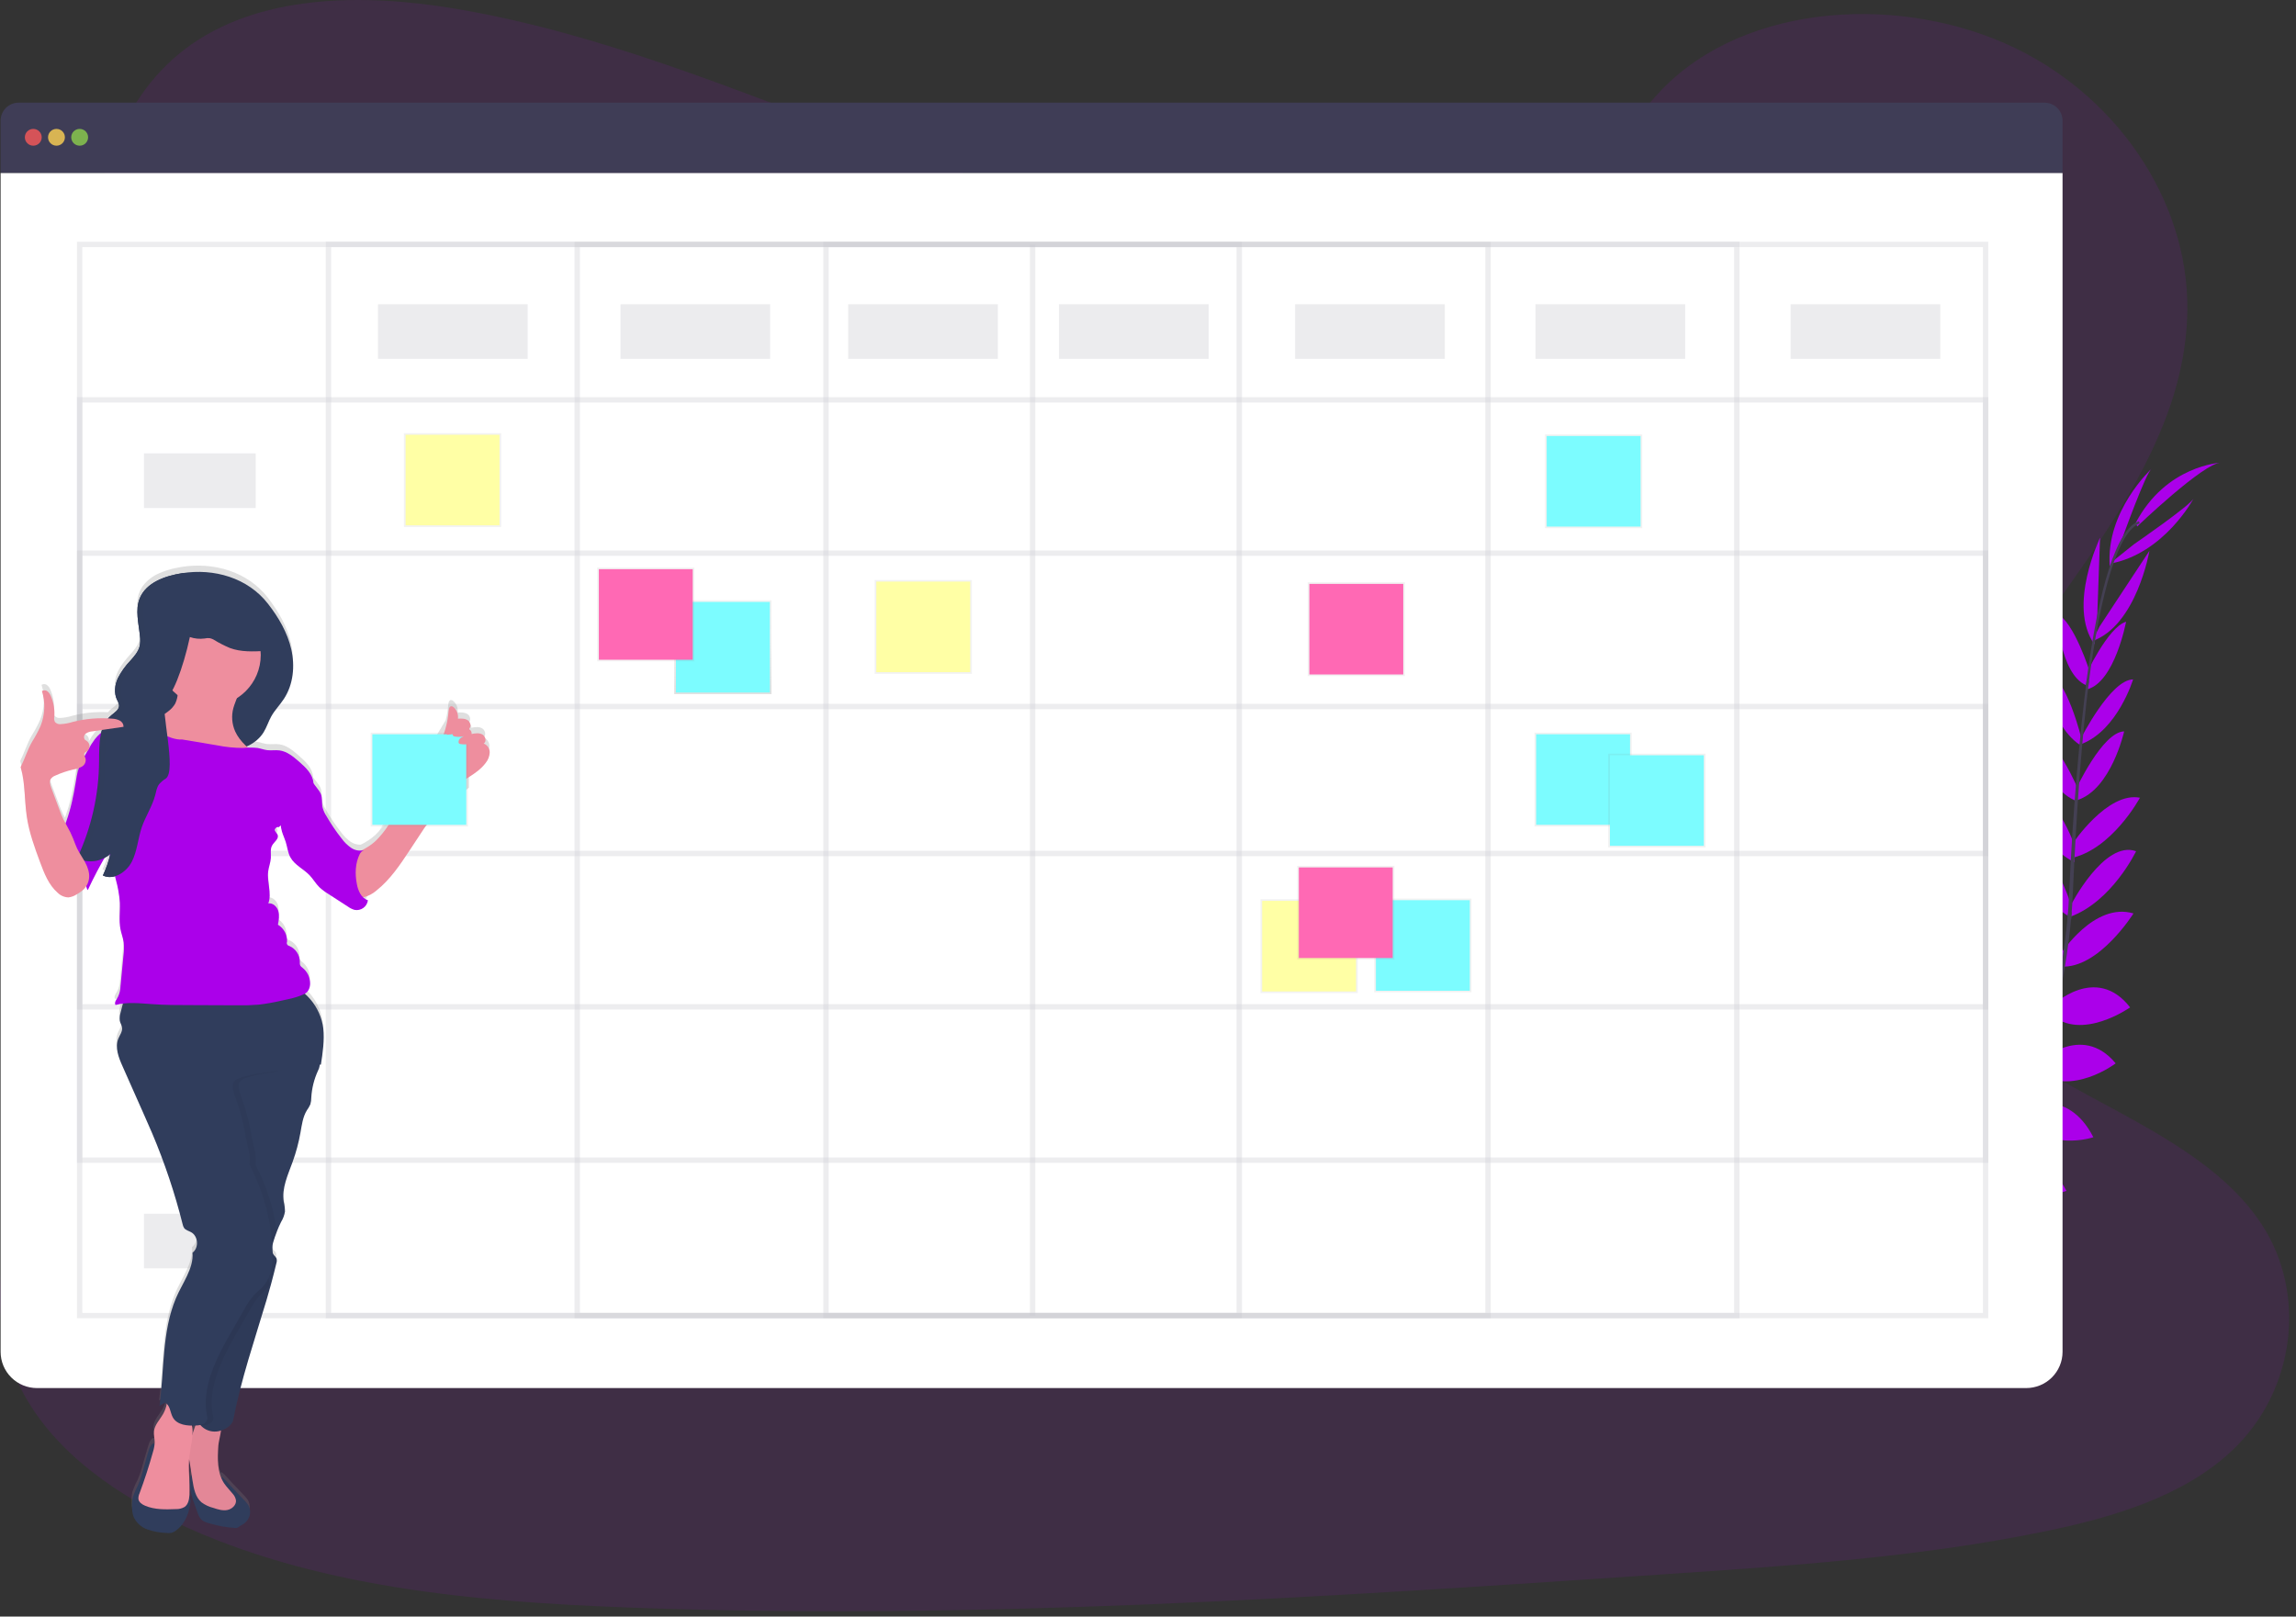 <svg width="426" height="300" viewBox="0 0 426 300" fill="none" xmlns="http://www.w3.org/2000/svg">
<rect x="0" y="0" width="426" height="300" fill="#333333" stroke="none"/>
<path opacity="0.1" d="M239.669 43.772C212.447 43.729 186.218 35.302 161.124 25.924C136.03 16.546 111.135 6.089 84.406 1.603C67.194 -1.282 47.674 -1.087 34.268 9.156C21.371 19.014 17.678 35.372 15.91 50.503C14.584 61.877 13.989 73.823 19.106 84.245C22.662 91.483 28.725 97.455 33.016 104.357C47.948 128.367 39.087 158.925 24.708 183.41C17.96 194.873 10.054 205.877 4.965 218.022C-0.124 230.167 -2.186 243.949 3.072 255.966C8.29 267.881 20.025 276.569 32.578 282.497C58.118 294.58 87.797 297.238 116.682 298.318C180.632 300.711 244.68 296.447 308.559 292.16C332.198 290.577 355.943 288.979 379.085 284.251C391.935 281.628 405.161 277.719 414.252 269.081C425.792 258.121 428.108 240.172 419.654 227.244C405.47 205.538 368.246 201.344 358.036 177.887C352.414 164.974 357.187 150.214 364.24 137.796C379.375 111.178 405.486 87.371 405.842 57.546C406.084 37.06 392.413 17.038 372.056 8.073C350.713 -1.336 321.672 0.979 306.795 18.316C291.477 36.167 263.707 43.811 239.669 43.772Z" fill="#AB00EA"/>
<path d="M344.182 243.995C344.182 243.995 339.374 240.834 334.609 243.083C334.609 243.083 336.076 245.901 342.108 245.632L344.182 243.995Z" fill="#AB00EA"/>
<path d="M344.772 244.167C344.772 244.167 346.235 249.717 342.57 253.494C342.57 253.494 340.364 251.202 342.57 245.597L344.772 244.167Z" fill="#AB00EA"/>
<path d="M350.769 238.839C350.769 238.839 350.413 234.115 339.718 235.682C339.718 235.682 339.667 238.73 343.423 240.172C347.178 241.614 348.895 240.398 350.769 238.839Z" fill="#AB00EA"/>
<path d="M351.426 238.803C351.426 238.803 355.952 240.253 351.919 250.251C351.919 250.251 348.934 249.584 348.398 245.609C347.863 241.633 349.466 240.253 351.426 238.803Z" fill="#AB00EA"/>
<path d="M357.486 232.107C357.486 232.107 358.096 224.339 347.162 225.138C347.162 225.138 346.38 232.154 355.553 233.974L357.486 232.107Z" fill="#AB00EA"/>
<path d="M364.711 223.337C364.711 223.337 363.209 214.536 352.283 217.16C352.283 217.16 352.24 224.772 362.923 225.438L364.711 223.337Z" fill="#AB00EA"/>
<path d="M369.988 214.272C369.988 214.272 367.48 205.697 356.652 208.265C356.652 208.265 359.226 215.975 369.268 215.858L369.988 214.272Z" fill="#AB00EA"/>
<path d="M375.003 205.42C375.003 205.42 372.55 196.521 362.094 199.184C362.094 199.184 365.583 207.638 374.314 206.928L375.003 205.42Z" fill="#AB00EA"/>
<path d="M378.238 197.009C378.238 197.009 376.352 186.142 366.616 188.535C366.616 188.535 369.448 198.435 377.53 198.591L378.238 197.009Z" fill="#AB00EA"/>
<path d="M381.265 186.847C381.265 186.847 379.004 175.875 369.139 179.052C369.139 179.052 373.008 189.416 380.569 188.344L381.265 186.847Z" fill="#AB00EA"/>
<path d="M383.143 177.388C383.143 177.388 379.548 166.42 371.924 166.716C371.924 166.716 375.601 178.304 382.486 179.578L383.143 177.388Z" fill="#AB00EA"/>
<path d="M384.336 168.162C384.336 168.162 380.424 154.957 374.22 155.974C374.22 155.974 376.927 166.069 384.117 170.216L384.336 168.162Z" fill="#AB00EA"/>
<path d="M385.001 157.139C385.001 157.139 381.336 146.132 375.222 145.696C375.222 145.696 377.717 156.523 384.876 159.996L385.001 157.139Z" fill="#AB00EA"/>
<path d="M385.756 146.877C385.756 146.877 381.183 135.858 377.15 135.612C377.15 135.612 379.133 146.456 385.365 148.685L385.756 146.877Z" fill="#AB00EA"/>
<path d="M386.261 137.319C386.261 137.319 383.437 125.338 379.407 124.364C379.407 124.364 379.963 134.147 385.858 138.212L386.261 137.319Z" fill="#AB00EA"/>
<path d="M387.783 124.812C387.783 124.812 384.825 115.278 381.551 113.824C381.551 113.824 382.2 125.065 387.028 127.147L387.783 124.812Z" fill="#AB00EA"/>
<path d="M389.046 116.599L389.644 99.785C389.644 99.785 383.534 112.472 388.596 119.565L389.046 116.599Z" fill="#AB00EA"/>
<path d="M393.775 99.89C393.775 99.89 398.18 87.608 399.252 86.926C399.252 86.926 390.607 94.889 391.452 105.14L393.775 99.89Z" fill="#AB00EA"/>
<path d="M357.783 232.053C357.783 232.053 365.536 231.039 365.302 241.961C365.302 241.961 358.295 243.095 356.011 234.068L357.783 232.053Z" fill="#AB00EA"/>
<path d="M365.075 223.045C365.075 223.045 374.037 223.014 373.289 234.193C373.289 234.193 365.771 235.529 363.287 225.154L365.075 223.045Z" fill="#AB00EA"/>
<path d="M370.074 214.985C370.074 214.985 378.206 211.185 383.413 220.991C383.413 220.991 375.899 224.16 369.358 216.567L370.074 214.985Z" fill="#AB00EA"/>
<path d="M375.187 205.502C375.187 205.502 383.511 201.456 388.401 211.04C388.401 211.04 379.728 214.018 374.498 207.018L375.187 205.502Z" fill="#AB00EA"/>
<path d="M378.132 197.243C378.132 197.243 386.147 189.615 392.543 197.332C392.543 197.332 384.356 203.608 377.76 198.942L378.132 197.243Z" fill="#AB00EA"/>
<path d="M380.812 186.586C380.812 186.586 388.878 178.791 395.223 186.945C395.223 186.945 386.171 193.349 380.526 188.223L380.812 186.586Z" fill="#AB00EA"/>
<path d="M382.322 177.076C382.322 177.076 388.534 167.332 395.845 169.51C395.845 169.51 389.402 179.828 382.392 179.368L382.322 177.076Z" fill="#AB00EA"/>
<path d="M384.152 168.099C384.152 168.099 390.411 155.825 396.33 157.965C396.33 157.965 391.82 167.398 383.992 170.169L384.152 168.099Z" fill="#AB00EA"/>
<path d="M384.583 156.52C384.583 156.52 391.018 146.861 397.046 148.038C397.046 148.038 391.788 157.833 383.961 159.314L384.583 156.52Z" fill="#AB00EA"/>
<path d="M385.076 146.658C385.076 146.658 390.059 135.823 394.116 135.725C394.116 135.725 391.722 146.491 385.408 148.482L385.076 146.658Z" fill="#AB00EA"/>
<path d="M386.061 137.082C386.061 137.082 391.604 126.106 395.77 126.086C395.77 126.086 392.934 135.468 386.249 138.048L386.061 137.082Z" fill="#AB00EA"/>
<path d="M386.898 125.486C386.898 125.486 391.045 116.404 394.475 115.375C394.475 115.375 392.402 126.445 387.352 127.895L386.898 125.486Z" fill="#AB00EA"/>
<path d="M389.543 116.28L398.806 102.217C398.806 102.217 396.436 116.089 388.189 118.977L389.543 116.28Z" fill="#AB00EA"/>
<path d="M395.903 101.02C395.903 101.02 406.672 93.615 407.06 92.414C407.06 92.414 401.583 102.79 391.413 104.622L395.903 101.02Z" fill="#AB00EA"/>
<path d="M396.545 97.688C396.545 97.688 408.91 85.843 412.067 85.858C412.067 85.858 401.869 86.322 396.248 97.056L396.545 97.688Z" fill="#AB00EA"/>
<path d="M387.016 127.244L387.466 127.302C389.789 109.178 393.177 98.46 397.007 97.142L396.858 96.717C392.801 98.121 389.398 108.675 387.016 127.244Z" fill="#444053"/>
<path d="M383.601 170.574L384.281 170.633C384.422 168.941 384.532 167.207 384.606 165.484C385.256 150.482 386.265 136.711 387.587 126.386L387.196 125.899C385.87 136.244 384.579 150.435 383.929 165.453C383.851 167.168 383.742 168.891 383.601 170.574Z" fill="#444053"/>
<path d="M331.484 252.625C331.605 252.57 343.587 247.242 356.023 234.524C363.307 227.076 369.361 218.525 373.958 209.189C379.705 197.523 383.21 183.187 384.387 169.261L383.679 169.592C381.039 200.848 366.757 222.211 355.397 233.842C343.082 246.447 331.237 251.724 331.12 251.771L331.484 252.625Z" fill="#444053"/>
<path d="M379.337 19.052H3.46C2.572 19.052 1.721 19.404 1.093 20.029C0.465 20.655 0.112 21.504 0.112 22.388V32.109H382.686V22.388C382.686 21.504 382.333 20.655 381.705 20.029C381.077 19.404 380.225 19.052 379.337 19.052V19.052Z" fill="#3F3D56"/>
<path d="M0.112 32.109V250.863C0.112 252.647 0.823 254.358 2.089 255.62C3.356 256.882 5.073 257.59 6.864 257.59H375.934C377.724 257.59 379.442 256.882 380.708 255.62C381.974 254.358 382.686 252.647 382.686 250.863V32.109H0.112Z" fill="white"/>
<path opacity="0.8" d="M6.175 27.038C7.039 27.038 7.74 26.34 7.74 25.479C7.74 24.618 7.039 23.92 6.175 23.92C5.311 23.92 4.61 24.618 4.61 25.479C4.61 26.34 5.311 27.038 6.175 27.038Z" fill="#FA5959"/>
<path opacity="0.8" d="M10.478 27.038C11.342 27.038 12.043 26.34 12.043 25.479C12.043 24.618 11.342 23.92 10.478 23.92C9.614 23.92 8.913 24.618 8.913 25.479C8.913 26.34 9.614 27.038 10.478 27.038Z" fill="#FED253"/>
<path opacity="0.8" d="M14.781 27.038C15.645 27.038 16.346 26.34 16.346 25.479C16.346 24.618 15.645 23.92 14.781 23.92C13.917 23.92 13.216 24.618 13.216 25.479C13.216 26.34 13.917 27.038 14.781 27.038Z" fill="#8CCF4D"/>
<g opacity="0.3">
<path opacity="0.3" d="M368.407 45.357H14.781V244.139H368.407V45.357Z" stroke="#3F3D56" stroke-miterlimit="10"/>
<path opacity="0.3" d="M322.248 45.357H60.94V244.139H322.248V45.357Z" stroke="#3F3D56" stroke-miterlimit="10"/>
<path opacity="0.3" d="M276.089 45.357H107.099V244.139H276.089V45.357Z" stroke="#3F3D56" stroke-miterlimit="10"/>
<path opacity="0.3" d="M229.93 45.357H153.259V244.139H229.93V45.357Z" stroke="#3F3D56" stroke-miterlimit="10"/>
<path opacity="0.3" d="M191.594 45.357V244.139" stroke="#3F3D56" stroke-miterlimit="10"/>
<path opacity="0.3" d="M368.407 74.2H14.781V215.296H368.407V74.2Z" stroke="#3F3D56" stroke-miterlimit="10"/>
<path opacity="0.3" d="M368.407 102.653H14.781V186.843H368.407V102.653Z" stroke="#3F3D56" stroke-miterlimit="10"/>
<path opacity="0.3" d="M368.407 131.106H14.781V158.39H368.407V131.106Z" stroke="#3F3D56" stroke-miterlimit="10"/>
</g>
<path opacity="0.1" d="M97.907 56.466H70.133V66.6H97.907V56.466Z" fill="#3F3D56"/>
<path opacity="0.1" d="M47.444 84.139H26.712V94.273H47.444V84.139Z" fill="#3F3D56"/>
<path opacity="0.1" d="M142.892 56.466H115.119V66.6H142.892V56.466Z" fill="#3F3D56"/>
<path opacity="0.1" d="M185.14 56.466H157.366V66.6H185.14V56.466Z" fill="#3F3D56"/>
<path opacity="0.1" d="M224.258 56.466H196.484V66.6H224.258V56.466Z" fill="#3F3D56"/>
<path opacity="0.1" d="M268.07 56.466H240.296V66.6H268.07V56.466Z" fill="#3F3D56"/>
<path opacity="0.1" d="M312.664 56.466H284.891V66.6H312.664V56.466Z" fill="#3F3D56"/>
<path opacity="0.1" d="M359.997 56.466H332.223V66.6H359.997V56.466Z" fill="#3F3D56"/>
<path d="M143.147 111.404H125.101V128.811H143.147V111.404Z" fill="url(#paint0_linear)"/>
<path d="M142.838 111.704H125.414V128.511H142.838V111.704Z" fill="#7CFCFF"/>
<path d="M180.324 107.631H162.279V125.038H180.324V107.631Z" fill="url(#paint1_linear)"/>
<path d="M180.015 107.931H162.592V124.738H180.015V107.931Z" fill="#FFFFA5"/>
<path d="M251.91 166.875H233.865V184.283H251.91V166.875Z" fill="url(#paint2_linear)"/>
<path d="M251.601 167.176H234.178V183.983H251.601V167.176Z" fill="#FFFFA5"/>
<path d="M92.99 80.382H74.945V97.789H92.99V80.382Z" fill="url(#paint3_linear)"/>
<path d="M92.677 80.682H75.254V97.489H92.677V80.682Z" fill="#FFFFA5"/>
<path d="M128.845 105.327H110.8V122.734H128.845V105.327Z" fill="url(#paint4_linear)"/>
<path d="M128.532 105.627H111.109V122.434H128.532V105.627Z" fill="#FF69B4"/>
<path d="M273.018 166.751H254.973V184.158H273.018V166.751Z" fill="url(#paint5_linear)"/>
<path d="M272.709 167.051H255.286V183.858H272.709V167.051Z" fill="#7CFCFF"/>
<path d="M304.704 80.612H286.659V98.019H304.704V80.612Z" fill="url(#paint6_linear)"/>
<path d="M304.395 80.912H286.972V97.719H304.395V80.912Z" fill="#7CFCFF"/>
<path d="M302.748 135.959H284.703V153.366H302.748V135.959Z" fill="url(#paint7_linear)"/>
<path d="M302.439 136.259H285.016V153.066H302.439V136.259Z" fill="#7CFCFF"/>
<path d="M316.439 139.857H298.394V157.264H316.439V139.857Z" fill="url(#paint8_linear)"/>
<path d="M316.13 140.157H298.707V156.964H316.13V140.157Z" fill="#7CFCFF"/>
<path d="M258.717 160.674H240.672V178.081H258.717V160.674Z" fill="url(#paint9_linear)"/>
<path d="M258.404 160.974H240.981V177.781H258.404V160.974Z" fill="#FF69B4"/>
<path d="M260.673 108.056H242.628V125.463H260.673V108.056Z" fill="url(#paint10_linear)"/>
<path d="M260.36 108.356H242.937V125.163H260.36V108.356Z" fill="#FF69B4"/>
<path opacity="0.1" d="M47.444 111.423H26.712V121.557H47.444V111.423Z" fill="#3F3D56"/>
<path opacity="0.1" d="M47.444 139.876H26.712V150.01H47.444V139.876Z" fill="#3F3D56"/>
<path opacity="0.1" d="M47.444 168.329H26.712V178.463H47.444V168.329Z" fill="#3F3D56"/>
<path opacity="0.1" d="M47.444 196.782H26.712V206.916H47.444V196.782Z" fill="#3F3D56"/>
<path opacity="0.1" d="M47.444 225.236H26.712V235.37H47.444V225.236Z" fill="#3F3D56"/>
<path d="M89.692 136.84C90.271 136.474 90.04 135.491 89.445 135.152C88.851 134.813 88.112 134.926 87.443 135.059C87.471 134.889 87.445 134.714 87.368 134.56C87.29 134.406 87.166 134.28 87.012 134.201V134.053C87.403 133.663 87.255 132.884 86.778 132.541C86.3 132.198 85.557 132.182 84.916 132.213C84.961 131.826 84.914 131.433 84.778 131.067C84.642 130.702 84.421 130.373 84.133 130.109C84.021 129.988 83.867 129.914 83.703 129.902C83.312 129.902 83.202 130.401 83.175 130.771C83.1 131.744 82.939 132.708 82.694 133.652L70.536 153.92C69.182 155.868 73.388 150.022 72.034 151.99C71.349 153.062 70.546 154.054 69.64 154.949C68.827 155.672 67.917 156.279 66.937 156.753C66.282 156.772 65.638 156.59 65.091 156.231C64.404 155.752 63.803 155.16 63.315 154.481C62.255 153.139 61.297 151.72 60.447 150.236C60.153 149.767 59.931 149.256 59.79 148.72C59.61 147.878 59.79 146.966 59.458 146.175C59.316 145.88 59.14 145.603 58.934 145.349L58.092 144.238V144.187C57.999 142.542 56.657 141.272 55.405 140.188C54.341 139.26 53.187 138.294 51.783 138.115C51.032 138.017 50.261 138.161 49.51 138.068C48.896 137.99 48.313 137.76 47.703 137.658C47.115 137.579 46.521 137.567 45.931 137.623L45.68 137.393C46.979 136.847 48.081 135.923 48.845 134.743C49.424 133.811 49.741 132.736 50.277 131.777C50.93 130.608 51.9 129.641 52.624 128.518C54.372 125.856 54.693 122.43 53.985 119.328C53.277 116.225 51.618 113.407 49.682 110.893C45.927 106.052 39.629 104.267 33.699 105.202C33.307 105.265 32.916 105.339 32.525 105.425C31.527 105.634 30.553 105.943 29.619 106.348C28.353 106.864 27.256 107.718 26.446 108.816C26.228 109.136 26.043 109.479 25.894 109.837C25.785 110.111 25.696 110.392 25.628 110.679C25.447 111.545 25.398 112.433 25.484 113.314C25.507 113.614 25.538 113.914 25.574 114.214L25.632 114.666C25.672 114.966 25.715 115.266 25.758 115.566C25.82 116.019 25.879 116.471 25.922 116.915C25.956 117.23 25.973 117.546 25.973 117.862C25.973 117.944 25.973 118.022 25.973 118.1C25.959 118.335 25.924 118.569 25.867 118.798C25.836 118.923 25.797 119.047 25.75 119.168C25.609 119.526 25.424 119.865 25.198 120.177C24.893 120.601 24.563 121.006 24.209 121.39L23.868 121.779C23.755 121.908 23.645 122.04 23.532 122.169C23.084 122.689 22.675 123.24 22.307 123.818C22.128 124.109 21.967 124.411 21.826 124.722C21.719 124.958 21.626 125.2 21.548 125.447C21.449 125.778 21.378 126.117 21.337 126.46C21.337 126.546 21.337 126.632 21.314 126.718C21.314 126.885 21.314 127.057 21.314 127.228C21.322 127.398 21.341 127.567 21.369 127.735C21.396 127.901 21.435 128.065 21.486 128.226C21.535 128.389 21.596 128.548 21.67 128.702C21.67 128.744 21.709 128.787 21.732 128.83L21.795 128.959C21.838 129.045 21.881 129.126 21.92 129.212C21.979 129.336 22.023 129.467 22.049 129.602C22.049 129.645 22.049 129.692 22.049 129.738C22.049 129.785 22.049 129.84 22.049 129.887C21.987 130.278 21.78 130.632 21.47 130.88C21.392 130.954 21.314 131.021 21.232 131.091L21.106 131.192L20.852 131.391L20.61 131.586C20.396 131.764 20.199 131.959 20.019 132.171C17.816 132.053 15.608 132.269 13.471 132.81C12.711 133.056 11.921 133.199 11.123 133.235C10.932 133.252 10.739 133.223 10.562 133.149C10.384 133.075 10.228 132.958 10.106 132.81C9.971 132.517 9.934 132.189 10.001 131.874C10.106 130.569 9.891 129.258 9.375 128.055C9.25 127.702 9.034 127.389 8.749 127.146C8.604 127.029 8.425 126.96 8.238 126.95C8.051 126.94 7.865 126.99 7.708 127.092C8.37 129.224 8.275 131.519 7.439 133.589C7.009 134.565 6.506 135.507 5.933 136.407C5.041 137.924 4.54 139.658 3.746 141.229C4.634 144.226 4.434 147.426 4.919 150.521C5.354 153.401 6.363 156.161 7.376 158.893C8.158 160.955 8.972 163.106 10.631 164.556C11.165 165.094 11.886 165.406 12.645 165.43C13.207 165.36 13.744 165.157 14.21 164.837C14.694 164.574 15.14 164.248 15.536 163.867C15.683 163.707 15.814 163.533 15.927 163.348C15.976 163.609 16.076 163.858 16.221 164.081C17.175 162.031 18.223 160.027 19.35 158.067C19.686 157.889 20 157.674 20.289 157.428C20.289 157.498 20.324 157.568 20.344 157.638C20.293 157.825 20.246 158.028 20.195 158.203C20.144 158.379 20.085 158.566 20.031 158.741C19.976 158.916 19.948 159.002 19.905 159.131C19.862 159.259 19.8 159.443 19.741 159.599C19.683 159.754 19.616 159.938 19.549 160.105C19.483 160.273 19.459 160.347 19.409 160.464C19.287 160.76 19.162 161.049 19.017 161.337C19.127 161.39 19.239 161.435 19.354 161.473L19.428 161.497C19.53 161.529 19.633 161.555 19.737 161.575H19.851C19.927 161.587 20.004 161.594 20.081 161.598H20.168H20.422C20.702 161.586 20.979 161.539 21.247 161.458L21.4 162.081C21.79 163.483 22.042 164.919 22.151 166.369C22.225 168.006 21.94 169.67 22.256 171.28C22.417 172.118 22.741 172.921 22.859 173.763C22.934 174.556 22.92 175.355 22.816 176.144C22.633 178.057 22.451 179.97 22.268 181.886C22.251 182.589 22.083 183.28 21.775 183.912C21.505 184.38 21.067 184.914 21.341 185.378C21.792 185.258 22.251 185.171 22.714 185.117C22.546 185.725 22.393 186.337 22.249 186.953C22.108 187.41 22.07 187.894 22.139 188.367C22.237 188.812 22.53 189.213 22.562 189.665C22.632 190.367 22.143 190.987 21.873 191.638C21.185 193.298 21.916 195.169 22.655 196.814L24.815 201.694L26.587 205.697C27.111 206.866 27.639 208.074 28.151 209.275C30.461 214.741 32.347 220.375 33.792 226.128C33.841 226.389 33.94 226.638 34.086 226.861C34.383 227.251 34.927 227.375 35.369 227.617C36.695 228.346 36.847 230.521 35.635 231.425C35.881 234.356 33.679 237.19 32.544 239.903C29.931 246.139 30.405 253.178 29.509 259.882L30.522 259.294C30.642 259.347 30.753 259.42 30.851 259.508C30.827 259.633 30.8 259.763 30.768 259.898C30.631 260.468 30.413 261.015 30.119 261.523C29.529 262.533 28.625 263.433 28.488 264.595C28.406 265.296 28.621 265.998 28.617 266.703C28.617 266.769 28.617 266.832 28.617 266.898C28.527 266.812 28.39 266.82 28.187 266.98C27.868 267.313 27.648 267.727 27.549 268.176C27.373 268.679 27.232 269.19 27.091 269.7L26.567 271.501C26.3 272.587 25.945 273.649 25.507 274.678C25.133 275.367 24.819 276.087 24.568 276.829C24.429 277.435 24.375 278.057 24.408 278.677C24.398 279.271 24.483 279.864 24.662 280.431C24.897 280.99 25.246 281.493 25.687 281.91C26.128 282.327 26.652 282.647 27.224 282.851C28.37 283.253 29.57 283.479 30.784 283.522C31.095 283.561 31.411 283.552 31.719 283.494C32.049 283.4 32.357 283.239 32.623 283.023C34.273 281.814 35.126 279.593 35.275 277.566C35.233 277.148 35.159 276.733 35.052 276.327C35.154 274.109 34.829 271.879 34.997 269.669C35.032 269.923 35.068 270.172 35.107 270.422L35.498 272.904C35.475 272.816 35.429 272.735 35.365 272.671C35.075 273.59 35.024 274.567 35.216 275.512C35.411 276.452 35.686 277.374 36.038 278.268L36.57 279.749C36.698 280.195 36.913 280.613 37.203 280.976C37.669 281.487 38.377 281.678 39.058 281.842C40.521 282.268 42.027 282.529 43.548 282.621C43.752 282.645 43.958 282.607 44.139 282.512C44.232 282.444 44.321 282.369 44.405 282.29C44.54 282.193 44.684 282.11 44.835 282.041C45.489 281.698 45.983 281.115 46.212 280.415C46.322 280.067 46.357 279.7 46.313 279.337C46.269 278.975 46.148 278.626 45.958 278.314C45.78 278.051 45.577 277.806 45.352 277.582L42.676 274.756C42.267 274.272 41.831 273.811 41.37 273.376C41.314 273.32 41.247 273.278 41.172 273.253C41.097 273.229 41.017 273.223 40.939 273.236C40.212 271.427 40.306 269.315 40.431 267.331C40.47 266.738 40.794 265.51 40.924 264.501C41.44 264.327 41.92 264.063 42.343 263.721C42.751 263.425 43.041 262.994 43.161 262.505C44.511 255.638 46.682 248.98 48.731 242.288C48.935 241.629 49.123 240.967 49.33 240.308C49.416 240.027 49.494 239.743 49.577 239.458C49.659 239.174 49.713 238.998 49.78 238.768C49.889 238.379 49.999 237.989 50.105 237.599C50.136 237.494 50.163 237.389 50.194 237.283C50.193 237.263 50.193 237.242 50.194 237.221C50.324 236.742 50.449 236.262 50.586 235.783C50.633 235.596 50.684 235.416 50.73 235.229C50.883 234.621 51.036 234.005 51.18 233.393C51.204 233.309 51.222 233.223 51.235 233.136C51.288 232.92 51.273 232.693 51.192 232.485C51.153 232.405 51.102 232.331 51.039 232.267C50.996 232.216 50.95 232.166 50.903 232.119C50.856 232.072 50.801 232.01 50.754 231.951C50.63 231.8 50.537 231.627 50.48 231.441C50.48 231.254 50.48 231.051 50.48 230.88C50.48 230.708 50.457 230.49 50.445 230.287C50.487 230.024 50.546 229.763 50.621 229.508C50.668 229.356 50.719 229.204 50.766 229.051C50.813 228.899 50.883 228.662 50.946 228.486C51.18 228.22 51.306 227.877 51.302 227.524C51.544 226.921 51.811 226.33 52.103 225.75C52.464 225.163 52.707 224.512 52.819 223.832C52.818 223.219 52.742 222.608 52.593 222.012C52.201 219.479 53.375 217.012 54.239 214.607C54.881 212.833 55.367 211.007 55.694 209.15C55.949 207.727 56.125 206.234 56.888 205.003C57.139 204.657 57.354 204.286 57.529 203.896C57.648 203.488 57.706 203.065 57.701 202.641C57.797 200.92 58.215 199.232 58.934 197.663C59.093 197.359 59.201 197.032 59.254 196.693C59.256 196.671 59.256 196.649 59.254 196.627V196.533L59.454 196.502C59.794 194.354 60.138 191.961 59.904 189.798C59.598 187.292 58.374 184.988 56.465 183.328H56.504C57.177 182.989 57.478 182.158 57.49 181.426C57.492 180.87 57.368 180.322 57.128 179.821C56.889 179.319 56.539 178.878 56.105 178.53C55.911 178.409 55.75 178.243 55.636 178.046C55.571 177.844 55.551 177.63 55.577 177.419C55.58 176.782 55.393 176.159 55.04 175.629C54.687 175.099 54.184 174.685 53.594 174.441C53.471 174.407 53.36 174.343 53.269 174.254C53.169 174.082 53.138 173.878 53.183 173.685C53.219 173.052 53.081 172.421 52.784 171.861C52.487 171.3 52.042 170.831 51.497 170.504C51.654 169.67 51.81 168.797 51.572 167.979C51.333 167.16 50.562 166.42 49.717 166.536C50.406 164.666 49.428 162.584 49.686 160.608C49.799 159.758 50.14 158.944 50.183 158.09C50.222 157.311 50.03 156.477 50.41 155.798C50.789 155.12 51.685 154.59 51.454 153.849C51.356 153.534 51.063 153.316 50.926 153.008C50.789 152.7 51.337 152.228 51.618 152.4C51.751 152.298 51.884 152.193 52.01 152.084C52.05 152.48 52.129 152.872 52.244 153.253C52.436 153.892 52.729 154.493 52.929 155.128C53.234 156.098 53.32 157.151 53.813 158.04C54.595 159.462 56.25 160.168 57.369 161.349C58.026 162.039 58.499 162.908 59.176 163.563C59.69 164.041 60.254 164.463 60.858 164.821L64.473 167.16C64.847 167.431 65.265 167.638 65.709 167.772C65.99 167.825 66.279 167.821 66.559 167.76C66.838 167.698 67.103 167.58 67.335 167.413C67.567 167.247 67.763 167.035 67.911 166.79C68.058 166.546 68.154 166.274 68.193 165.991C67.86 165.874 67.557 165.686 67.305 165.441C67.356 165.441 67.406 165.441 67.457 165.418C68.316 165.194 69.11 164.774 69.777 164.19C72.351 162.148 74.201 159.361 76.008 156.621C77.902 153.748 87.012 146.148 87.012 146.148V143.068C88.172 142.399 89.2 141.526 90.048 140.492C90.505 139.941 90.772 139.258 90.811 138.543C90.828 138.178 90.729 137.817 90.528 137.511C90.328 137.205 90.035 136.97 89.692 136.84V136.84ZM13.92 144.226C13.746 145.346 13.531 146.458 13.275 147.563C12.993 148.84 12.633 150.099 12.195 151.332L12.055 151.721C11.925 151.48 11.796 151.242 11.663 150.996C11.37 150.384 11.131 149.749 10.881 149.114L9.371 145.06C9.175 144.534 8.98 143.926 9.273 143.443C9.488 143.147 9.788 142.922 10.134 142.8C11.195 142.314 12.304 141.94 13.443 141.681C13.803 141.609 14.159 141.515 14.507 141.4C14.226 142.323 14.03 143.268 13.92 144.226V144.226ZM15.591 139.159C15.54 139.069 15.514 138.968 15.514 138.865C15.514 138.762 15.54 138.661 15.591 138.571C15.704 138.457 15.836 138.365 15.982 138.298L16.095 138.22C15.939 138.543 15.763 138.855 15.591 139.171V139.159ZM18.72 134.751C18.276 135.118 17.872 135.531 17.515 135.982C17.132 136.487 16.787 137.018 16.483 137.573C16.529 137.357 16.513 137.133 16.437 136.926C16.361 136.719 16.227 136.538 16.052 136.403C15.914 136.328 15.783 136.239 15.661 136.138C15.53 135.965 15.474 135.746 15.505 135.532C15.536 135.317 15.651 135.123 15.825 134.992C16.185 134.746 16.606 134.604 17.042 134.579L18.845 134.314C18.791 134.466 18.755 134.614 18.716 134.763L18.72 134.751ZM35.603 265.187C35.635 264.648 35.6 264.107 35.498 263.577C35.721 263.577 35.944 263.577 36.163 263.577C35.979 264.096 35.791 264.645 35.603 265.187Z" fill="url(#paint11_linear)"/>
<path d="M33.765 106.372C30.635 106.875 27.154 108.075 25.941 110.998C25.038 113.208 25.738 115.695 25.969 118.069C26.056 118.695 26.034 119.332 25.902 119.951C25.644 120.953 24.932 121.764 24.244 122.539C23.287 123.524 22.484 124.646 21.861 125.868C21.298 127.115 21.118 128.596 21.701 129.844C21.899 130.164 22.032 130.52 22.092 130.892C22.131 131.703 21.278 132.217 20.652 132.736C18.305 134.685 18.403 138.193 18.384 141.244C18.348 147.467 16.961 153.609 14.319 159.248C15.309 159.747 16.428 159.938 17.528 159.795C18.629 159.652 19.66 159.181 20.488 158.445C20.163 159.831 19.694 161.179 19.088 162.467C21.075 163.426 23.473 161.852 24.471 159.887C25.468 157.923 25.585 155.639 26.293 153.553C27.001 151.468 28.249 149.656 28.801 147.555C28.977 146.861 29.086 146.12 29.513 145.544C29.872 145.126 30.294 144.767 30.765 144.479C32.828 142.996 34.375 140.907 35.189 138.504C37.622 139.038 40.106 139.576 42.586 139.35C45.066 139.124 47.601 138.005 48.911 135.893C49.49 134.961 49.803 133.889 50.339 132.931C50.996 131.761 51.963 130.795 52.686 129.676C54.431 127.014 54.752 123.596 54.044 120.493C53.336 117.391 51.697 114.584 49.741 112.07C45.993 107.222 39.695 105.425 33.765 106.372Z" fill="#303D5C"/>
<path d="M14.014 145.357C13.838 146.471 13.623 147.586 13.373 148.689C13.089 149.964 12.728 151.222 12.293 152.454C12.037 152.994 11.92 153.589 11.953 154.185C12.03 154.55 12.172 154.898 12.371 155.214C13.799 157.743 15.732 160.187 15.892 163.087C15.931 163.808 15.892 164.592 16.283 165.188C17.386 162.821 18.604 160.513 19.937 158.266C21.329 155.927 22.878 153.534 23.277 150.829C23.437 149.559 23.419 148.274 23.227 147.009C23.043 145.586 22.722 144.129 21.854 142.991C20.907 141.759 18.333 139.9 16.639 140.286C14.671 140.734 14.265 143.77 14.014 145.357Z" fill="#AB00EA"/>
<path d="M64.433 158.991C66.303 158.231 68.212 157.432 69.695 156.06C70.6 155.165 71.403 154.173 72.089 153.101L76.49 146.775C77.53 145.271 78.606 143.692 78.837 141.88C81.414 139.169 82.967 135.65 83.23 131.925C83.261 131.555 83.386 131.068 83.758 131.056C83.922 131.068 84.076 131.142 84.188 131.262C84.476 131.526 84.696 131.854 84.832 132.219C84.968 132.584 85.016 132.976 84.97 133.363C85.612 133.332 86.308 133.317 86.832 133.691C87.356 134.065 87.497 134.993 86.934 135.3C87.123 135.358 87.284 135.481 87.387 135.649C87.49 135.816 87.528 136.015 87.493 136.209C88.166 136.076 88.906 135.967 89.5 136.302C90.095 136.637 90.322 137.62 89.747 137.986C90.082 138.115 90.369 138.344 90.569 138.642C90.768 138.94 90.87 139.292 90.862 139.65C90.826 140.365 90.558 141.049 90.099 141.599C88.409 143.86 85.428 144.772 83.468 146.806C82.824 147.518 82.247 148.286 81.743 149.102L76.067 157.708C74.264 160.437 72.413 163.231 69.84 165.266C69.173 165.85 68.378 166.27 67.52 166.494C67.09 166.602 66.639 166.596 66.212 166.478C65.784 166.36 65.395 166.133 65.083 165.819C64.516 165.176 64.43 164.26 64.375 163.399C64.281 161.949 64.531 160.452 64.433 158.991Z" fill="#EE8E9E"/>
<path d="M45.426 278.517C45.652 278.74 45.855 278.986 46.032 279.25C46.222 279.561 46.343 279.909 46.387 280.271C46.431 280.633 46.397 280.999 46.287 281.347C46.06 282.046 45.567 282.628 44.914 282.968C44.761 283.037 44.615 283.12 44.479 283.218C44.396 283.299 44.307 283.375 44.213 283.444C44.031 283.535 43.826 283.573 43.623 283.553C42.103 283.457 40.598 283.195 39.136 282.773C38.463 282.606 37.751 282.415 37.282 281.908C36.992 281.544 36.776 281.127 36.648 280.68L36.116 279.203C35.767 278.31 35.493 277.39 35.298 276.451C35.104 275.508 35.155 274.532 35.447 273.614C35.579 273.778 35.648 273.984 35.643 274.195C35.799 275.189 36.191 276.132 36.785 276.946C36.909 277.15 37.059 277.338 37.231 277.504C37.62 277.801 38.079 277.993 38.565 278.061C39.499 278.263 40.449 278.385 41.405 278.424C41.537 278.441 41.672 278.425 41.796 278.377C41.949 278.292 42.065 278.153 42.12 277.987C42.257 277.609 42.257 277.196 42.12 276.818C41.862 276.097 41.154 275.625 40.818 274.939C40.564 274.432 40.912 273.875 41.428 274.304C41.892 274.738 42.329 275.198 42.739 275.683L45.426 278.517Z" fill="#303D5C"/>
<path d="M40.509 268.278C40.356 270.66 40.251 273.232 41.557 275.232C42.031 275.949 42.66 276.553 43.196 277.227C43.504 277.564 43.707 277.982 43.783 278.432C43.857 279.305 43.036 280.053 42.171 280.217C41.307 280.38 40.423 280.108 39.586 279.827C38.794 279.631 38.048 279.281 37.391 278.798C36.253 277.839 35.952 276.241 35.725 274.776L35.193 271.369C34.79 269.647 34.96 267.841 35.678 266.224L36.554 263.667C36.611 263.418 36.749 263.195 36.945 263.032C37.149 262.92 37.383 262.876 37.614 262.907C38.451 262.95 40.568 263.254 40.974 264.139C41.319 264.907 40.568 267.362 40.509 268.278Z" fill="#EE8E9E"/>
<path opacity="0.05" d="M40.509 268.278C40.356 270.66 40.251 273.232 41.557 275.232C42.031 275.949 42.66 276.553 43.196 277.227C43.504 277.564 43.707 277.982 43.783 278.432C43.857 279.305 43.036 280.053 42.171 280.217C41.307 280.38 40.423 280.108 39.586 279.827C38.794 279.631 38.048 279.281 37.391 278.798C36.253 277.839 35.952 276.241 35.725 274.776L35.193 271.369C34.79 269.647 34.96 267.841 35.678 266.224L36.554 263.667C36.611 263.418 36.749 263.195 36.945 263.032C37.149 262.92 37.383 262.876 37.614 262.907C38.451 262.95 40.568 263.254 40.974 264.139C41.319 264.907 40.568 267.362 40.509 268.278Z" fill="black"/>
<path d="M59.313 197.687C59.315 197.709 59.315 197.731 59.313 197.753C59.263 198.09 59.154 198.416 58.992 198.716C58.274 200.28 57.855 201.964 57.756 203.682C57.76 204.106 57.702 204.529 57.584 204.937C57.408 205.325 57.193 205.695 56.942 206.04C56.179 207.275 56.003 208.768 55.749 210.183C55.421 212.032 54.934 213.85 54.294 215.616C53.422 218.025 52.248 220.488 52.647 223.022C52.796 223.617 52.872 224.228 52.874 224.842C52.763 225.52 52.519 226.17 52.158 226.756C51.866 227.333 51.605 227.924 51.376 228.529C51.121 229.176 50.895 229.839 50.695 230.509C50.46 231.324 50.304 232.291 50.844 232.945C51.011 233.106 51.16 233.285 51.286 233.479C51.388 233.778 51.388 234.101 51.286 234.399C50.975 235.698 50.644 236.998 50.292 238.297C50.018 239.31 49.729 240.316 49.432 241.321C47.233 248.676 44.737 255.957 43.267 263.492C43.055 264.575 41.659 265.351 40.579 265.589C40.035 265.704 39.472 265.69 38.935 265.547C38.398 265.404 37.902 265.137 37.489 264.766C37.415 264.7 37.344 264.626 37.278 264.556C36.143 263.34 35.975 261.473 36.061 259.789C36.452 252.036 40.364 244.939 42.226 237.404C42.9 234.68 43.306 231.897 43.439 229.094C43.873 219.74 44.049 209.848 41.393 200.856C40.841 198.985 40.188 196.872 41.182 195.196C41.807 194.136 42.969 193.509 44.119 193.056C46.465 192.146 48.969 191.711 51.486 191.778C54.002 191.845 56.48 192.412 58.773 193.446C58.777 193.634 58.769 193.821 58.749 194.007C58.65 194.879 58.752 195.761 59.047 196.588C59.199 196.936 59.289 197.308 59.313 197.687Z" fill="#303D5C"/>
<path d="M27.15 270.675L26.653 272.476C26.389 273.559 26.035 274.619 25.597 275.644C25.223 276.333 24.909 277.053 24.658 277.796C24.519 278.401 24.465 279.023 24.498 279.643C24.488 280.237 24.573 280.828 24.752 281.393C24.986 281.951 25.335 282.455 25.775 282.871C26.216 283.287 26.739 283.607 27.311 283.81C28.456 284.212 29.657 284.436 30.87 284.477C31.181 284.52 31.497 284.512 31.805 284.453C32.135 284.358 32.443 284.198 32.709 283.982C34.36 282.777 35.208 280.555 35.357 278.525C35.314 278.051 35.221 277.583 35.079 277.129C34.95 276.958 33.702 277.659 34.238 278.248C35.021 279.113 32.717 278.665 31.543 278.591C31.028 278.547 30.516 278.463 30.014 278.342L28.113 277.952C27.491 277.819 26.775 277.605 26.548 277.012C26.321 276.42 26.806 275.711 27.181 275.134C28.175 273.602 28.433 271.727 28.664 269.919C28.707 269.564 29.153 267.26 28.234 267.97C27.918 268.305 27.698 268.718 27.596 269.166C27.428 269.654 27.287 270.164 27.15 270.675Z" fill="#303D5C"/>
<path opacity="0.05" d="M50.824 232.949C50.285 232.294 50.433 231.328 50.68 230.513C50.766 230.209 50.864 229.909 50.965 229.609L43.502 227.091C43.474 227.761 43.443 228.424 43.411 229.087C43.281 231.891 42.877 234.675 42.203 237.4C40.337 244.931 36.421 252.028 36.038 259.777C35.948 261.562 36.139 263.558 37.466 264.758C37.878 265.129 38.373 265.397 38.909 265.541C39.446 265.684 40.009 265.699 40.552 265.585C41.636 265.347 43.028 264.567 43.243 263.484C44.722 255.95 47.206 248.673 49.408 241.31C50.094 239.026 50.712 236.724 51.263 234.403C51.364 234.106 51.364 233.784 51.263 233.487C51.14 233.29 50.993 233.109 50.824 232.949Z" fill="black"/>
<path d="M30.201 262.505C29.611 263.519 28.711 264.415 28.574 265.577C28.492 266.275 28.707 266.976 28.703 267.682C28.674 268.265 28.57 268.843 28.394 269.4C27.666 272.017 26.829 274.597 25.883 277.141C25.727 277.469 25.658 277.832 25.683 278.194C25.777 278.79 26.36 279.184 26.915 279.421C28.695 280.178 30.698 280.127 32.63 280.049C33.193 280.072 33.75 279.937 34.238 279.659C34.931 279.188 35.103 278.256 35.146 277.422C35.279 275.005 34.868 272.577 35.146 270.176C35.244 269.299 35.428 268.438 35.564 267.569C35.756 266.36 35.854 265.09 35.455 263.932C35.124 263.101 34.662 262.329 34.086 261.644C33.577 260.903 32.934 260.263 32.188 259.758C31.962 259.625 31.316 259.212 31.085 259.469C30.968 259.602 31.019 259.956 31.003 260.12C30.973 260.372 30.928 260.622 30.87 260.868C30.727 261.443 30.502 261.995 30.201 262.505V262.505Z" fill="#EE8E9E"/>
<path opacity="0.05" d="M44.542 200.704C44.194 201.175 44.264 201.83 44.405 202.399C44.652 203.428 45.066 204.414 45.403 205.416C45.953 207.215 46.382 209.048 46.686 210.904C46.999 212.58 47.664 214.447 47.394 216.135C49.434 220.004 50.775 224.201 51.356 228.533C51.509 229.644 49.033 231.078 49.08 232.197C49.174 234.426 50.957 234.606 49.643 236.383C49.577 236.473 50.136 238.464 50.062 238.55C49.526 239.193 48.845 239.719 48.27 240.308C47.528 241.145 46.894 242.071 46.381 243.064C42.977 249.191 38.056 256.137 39.574 262.977C39.605 263.223 39.559 263.473 39.443 263.693C39.327 263.912 39.146 264.091 38.925 264.205C38.475 264.42 37.984 264.533 37.485 264.536H37.251C36.116 263.32 35.948 261.453 36.034 259.769C36.425 252.017 40.337 244.919 42.199 237.385C42.872 234.66 43.279 231.877 43.411 229.075C43.846 219.72 44.022 209.828 41.366 200.836C40.814 198.965 40.161 196.853 41.154 195.177C41.78 194.117 42.942 193.489 44.092 193.037C46.438 192.126 48.942 191.691 51.459 191.758C53.975 191.825 56.452 192.393 58.746 193.427C58.75 193.614 58.742 193.802 58.722 193.988C58.623 194.859 58.724 195.742 59.02 196.568C59.184 196.922 59.283 197.302 59.313 197.691C59.313 197.691 59.446 196.182 59.442 196.206C56.41 196.638 53.211 198.614 50.152 199.063C48.566 199.231 47.003 199.574 45.493 200.084C45.125 200.199 44.796 200.414 44.542 200.704V200.704Z" fill="black"/>
<path d="M23.422 184.107C23.013 185.407 22.652 186.719 22.339 188.044C22.199 188.502 22.162 188.985 22.229 189.459C22.327 189.903 22.62 190.301 22.652 190.753C22.722 191.454 22.233 192.074 21.963 192.725C21.275 194.382 22.01 196.252 22.745 197.893L24.905 202.766L26.681 206.765C27.209 207.953 27.733 209.142 28.245 210.339C30.553 215.798 32.438 221.426 33.882 227.173C33.931 227.433 34.029 227.682 34.172 227.906C34.473 228.295 35.017 228.42 35.455 228.662C36.785 229.387 36.938 231.562 35.721 232.466C35.971 235.393 33.765 238.219 32.635 240.932C30.021 247.168 30.495 254.184 29.599 260.888L30.612 260.295C31.586 260.74 31.551 262.116 32.075 263.047C32.858 264.446 34.782 264.641 36.378 264.536C36.876 264.534 37.366 264.421 37.814 264.205C38.035 264.091 38.217 263.913 38.333 263.693C38.449 263.473 38.495 263.223 38.463 262.977C36.949 256.137 41.866 249.191 45.273 243.064C45.785 242.071 46.419 241.145 47.159 240.308C47.738 239.7 48.415 239.189 48.955 238.55C50.457 236.753 50.648 234.22 50.547 231.881C50.308 226.382 48.852 221.003 46.283 216.131C46.557 214.447 45.892 212.58 45.579 210.904C45.274 209.048 44.841 207.216 44.284 205.42C43.947 204.41 43.537 203.428 43.286 202.399C43.149 201.83 43.075 201.175 43.423 200.704C43.681 200.413 44.014 200.198 44.386 200.084C45.896 199.574 47.459 199.231 49.044 199.063L59.54 197.562C59.876 195.414 60.221 193.021 59.986 190.862C59.734 188.861 58.898 186.978 57.581 185.446C56.265 183.914 54.526 182.801 52.581 182.244C52.123 182.123 51.587 182.045 51.212 182.334C41.95 180.522 32.376 181.133 23.422 184.107V184.107Z" fill="#303D5C"/>
<path d="M32.94 127.626C33.093 128.647 32.933 129.69 32.482 130.619C32.177 131.127 31.779 131.573 31.308 131.933C30.294 132.746 29.114 133.33 27.85 133.644C27.107 133.831 26.286 133.956 25.781 134.544C25.046 135.429 25.538 136.77 26.172 137.737C27.26 139.42 28.77 140.944 30.706 141.471C32.271 141.892 33.902 141.634 35.482 141.907C36.628 142.106 37.708 142.578 38.839 142.846C40.447 143.213 42.122 143.174 43.712 142.732C45.301 142.29 46.755 141.46 47.941 140.317C46.259 139.031 44.514 137.663 43.638 135.737C43.022 134.359 42.905 132.81 43.31 131.356C43.701 129.93 44.62 128.542 44.339 127.069C44.057 125.595 42.617 124.609 41.209 124.118C39.916 123.727 38.587 123.464 37.242 123.335C36.503 123.233 31.809 122.2 31.516 122.711C31.351 122.999 32.325 124.707 32.447 125.085C32.733 125.904 32.899 126.76 32.94 127.626V127.626Z" fill="#EE8E9E"/>
<path d="M38.858 131.04C44.117 131.04 48.379 126.793 48.379 121.553C48.379 116.314 44.117 112.066 38.858 112.066C33.6 112.066 29.337 116.314 29.337 121.553C29.337 126.793 33.6 131.04 38.858 131.04Z" fill="#EE8E9E"/>
<path d="M33.828 137.234L40.286 138.317C41.873 138.639 43.489 138.801 45.109 138.801C45.994 138.713 46.885 138.713 47.769 138.801C48.38 138.902 48.962 139.132 49.573 139.21C50.328 139.303 51.094 139.159 51.849 139.257C53.25 139.436 54.404 140.403 55.468 141.326C56.715 142.41 58.057 143.665 58.155 145.321C58.173 145.509 58.146 145.699 58.077 145.875C57.954 146.074 57.79 146.244 57.596 146.374C56.422 147.344 55.745 148.79 54.9 150.069C54.031 151.388 52.947 152.554 51.693 153.518C51.411 153.339 50.875 153.811 50.996 154.122C51.118 154.434 51.427 154.649 51.529 154.964C51.759 155.693 50.856 156.231 50.48 156.913C50.105 157.595 50.296 158.425 50.257 159.201C50.21 160.055 49.866 160.869 49.76 161.715C49.498 163.691 50.48 165.773 49.788 167.64C50.637 167.534 51.403 168.263 51.642 169.078C51.88 169.892 51.728 170.769 51.568 171.604C52.113 171.929 52.558 172.396 52.856 172.955C53.154 173.515 53.293 174.144 53.258 174.776C53.224 174.851 53.208 174.932 53.211 175.014C53.213 175.095 53.234 175.175 53.271 175.248C53.309 175.32 53.362 175.384 53.428 175.433C53.493 175.482 53.568 175.516 53.649 175.532C54.237 175.777 54.74 176.19 55.093 176.719C55.446 177.249 55.634 177.871 55.632 178.506C55.606 178.719 55.626 178.934 55.691 179.138C55.805 179.333 55.964 179.497 56.156 179.617C56.59 179.965 56.94 180.405 57.179 180.906C57.419 181.407 57.543 181.955 57.541 182.509C57.541 183.262 57.228 184.068 56.559 184.407C55.19 185.101 53.723 185.37 52.221 185.694C50.837 186.02 49.435 186.268 48.023 186.438C46.722 186.544 45.417 186.585 44.112 186.559L35.474 186.524C33.045 186.524 30.616 186.524 28.195 186.341C25.934 186.189 23.622 185.908 21.431 186.501C21.157 186.037 21.595 185.503 21.865 185.039C22.175 184.407 22.343 183.715 22.358 183.012L22.906 177.279C23.01 176.49 23.024 175.693 22.949 174.901C22.831 174.055 22.511 173.256 22.346 172.418C22.034 170.812 22.319 169.152 22.245 167.515C22.133 166.065 21.88 164.629 21.49 163.227L19.776 156.212C19.503 155.085 19.358 153.776 18.935 152.704C17.618 149.326 16.238 145.984 14.793 142.679C14.741 142.534 14.72 142.379 14.734 142.226C14.748 142.072 14.794 141.924 14.871 141.79L16.299 139.241C16.681 138.517 17.118 137.822 17.605 137.164C18.811 135.644 20.519 134.6 22.425 134.217C24.333 133.845 26.312 134.137 28.03 135.043C28.695 135.398 29.313 135.823 29.986 136.174C31.14 136.719 32.548 137.319 33.828 137.234Z" fill="#AB00EA"/>
<path d="M56.743 143.482L58.992 146.471C59.199 146.725 59.375 147.003 59.516 147.298C59.853 148.077 59.669 148.997 59.849 149.835C59.989 150.371 60.212 150.883 60.51 151.351C61.356 152.833 62.312 154.249 63.37 155.588C63.858 156.268 64.46 156.86 65.149 157.338C65.495 157.576 65.887 157.737 66.3 157.81C66.713 157.883 67.137 157.867 67.543 157.763C67.204 157.895 66.925 158.147 66.761 158.472C65.904 160.164 65.842 162.167 66.206 164.023C66.308 164.659 66.52 165.274 66.832 165.839C67.144 166.409 67.652 166.848 68.263 167.074C68.225 167.357 68.129 167.629 67.981 167.873C67.834 168.118 67.638 168.33 67.405 168.496C67.173 168.662 66.909 168.78 66.629 168.841C66.35 168.902 66.06 168.906 65.779 168.852C65.336 168.72 64.92 168.513 64.547 168.24L60.932 165.901C60.329 165.541 59.765 165.119 59.25 164.642C58.574 163.972 58.104 163.122 57.447 162.432C56.328 161.263 54.685 160.546 53.895 159.127C53.398 158.238 53.312 157.178 53.007 156.219C52.808 155.584 52.514 154.984 52.323 154.345C51.728 152.372 52.158 150.209 53.062 148.358C53.966 146.506 55.405 145.056 56.743 143.482Z" fill="#AB00EA"/>
<path d="M48.266 116.143C47.385 114.782 46.248 113.602 44.917 112.671C43.138 111.349 41.092 110.25 38.874 110.125C37.946 110.078 37.02 110.228 36.155 110.566C36.112 107.888 35.447 106.103 33.765 106.372C30.635 106.875 27.154 108.075 25.941 110.999C25.038 113.209 25.738 115.695 25.969 118.069C26.056 118.696 26.034 119.333 25.902 119.951C25.644 120.953 24.932 121.764 24.244 122.54C23.287 123.524 22.484 124.646 21.861 125.868C21.298 127.115 21.118 128.597 21.701 129.844C21.899 130.164 22.032 130.521 22.092 130.892C22.131 131.703 21.278 132.218 20.652 132.736C18.305 134.685 18.403 138.193 18.384 141.245C18.348 147.468 16.961 153.609 14.319 159.248C15.309 159.748 16.428 159.938 17.528 159.795C18.629 159.652 19.66 159.181 20.488 158.445C20.163 159.831 19.694 161.179 19.088 162.467C21.075 163.426 23.473 161.852 24.471 159.887C25.468 157.923 25.585 155.639 26.293 153.553C27.001 151.468 28.249 149.656 28.801 147.555C28.977 146.861 29.086 146.121 29.513 145.544C29.872 145.126 30.294 144.767 30.765 144.48C32.814 143.014 29.794 131.91 30.596 129.524C31.77 129.785 33.98 124.067 35.228 118.221C36.098 118.52 37.026 118.612 37.939 118.49C38.256 118.421 38.581 118.399 38.905 118.424C39.205 118.485 39.492 118.601 39.75 118.767C40.673 119.331 41.638 119.825 42.637 120.244C44.702 121.023 46.971 120.91 49.173 120.801C49.472 119.19 49.148 117.526 48.266 116.143V116.143Z" fill="#303D5C"/>
<g opacity="0.1">
<path opacity="0.1" d="M15.438 159.248C18.088 153.616 19.481 147.48 19.522 141.26C19.542 138.22 19.44 134.688 21.791 132.751C22.417 132.233 23.27 131.718 23.23 130.908C23.169 130.536 23.036 130.18 22.839 129.859C22.256 128.62 22.448 127.131 22.996 125.884C23.619 124.661 24.423 123.539 25.382 122.555C26.067 121.775 26.782 120.969 27.037 119.967C27.168 119.348 27.192 118.711 27.107 118.084C26.872 115.711 26.176 113.224 27.08 111.014C28.253 108.184 31.535 106.972 34.586 106.442C34.321 106.358 34.039 106.339 33.765 106.387C30.635 106.89 27.154 108.091 25.941 111.014C25.038 113.224 25.738 115.711 25.969 118.084C26.056 118.711 26.034 119.348 25.902 119.967C25.644 120.969 24.932 121.779 24.244 122.555C23.287 123.54 22.484 124.662 21.861 125.884C21.298 127.131 21.118 128.612 21.701 129.859C21.899 130.18 22.032 130.536 22.092 130.908C22.131 131.718 21.278 132.233 20.652 132.751C18.305 134.7 18.403 138.208 18.384 141.26C18.345 147.478 16.959 153.614 14.319 159.248C15.25 159.727 16.301 159.924 17.343 159.813C16.677 159.749 16.03 159.557 15.438 159.248V159.248Z" fill="black"/>
<path opacity="0.1" d="M20.207 162.452C20.808 161.162 21.274 159.814 21.595 158.429C21.194 158.795 20.737 159.096 20.242 159.322C19.937 160.391 19.544 161.434 19.068 162.44C19.64 162.711 20.285 162.793 20.907 162.674C20.665 162.629 20.43 162.555 20.207 162.452V162.452Z" fill="black"/>
<path opacity="0.1" d="M37.274 110.566C37.856 110.34 38.467 110.198 39.089 110.145H38.874C38.335 110.117 37.795 110.158 37.266 110.266C37.27 110.351 37.274 110.456 37.274 110.566Z" fill="black"/>
<path opacity="0.1" d="M43.756 120.232C42.758 119.813 41.795 119.319 40.873 118.755C40.613 118.589 40.325 118.473 40.024 118.412C39.728 118.385 39.43 118.404 39.14 118.466C39.352 118.543 39.556 118.64 39.75 118.755C40.673 119.319 41.638 119.813 42.637 120.232C44.192 120.743 45.83 120.955 47.464 120.856C46.202 120.855 44.948 120.644 43.756 120.232V120.232Z" fill="black"/>
<path opacity="0.1" d="M36.347 118.209C36.347 118.295 36.312 118.38 36.292 118.466C36.761 118.536 37.236 118.549 37.708 118.505C37.245 118.457 36.788 118.358 36.347 118.209V118.209Z" fill="black"/>
</g>
<path d="M16.53 162.206C16.584 162.708 16.528 163.216 16.366 163.695C16.204 164.173 15.94 164.611 15.591 164.978C15.194 165.359 14.748 165.685 14.265 165.948C13.798 166.267 13.261 166.469 12.7 166.537C11.943 166.512 11.224 166.201 10.689 165.667C9.031 164.217 8.201 162.07 7.435 160.008C6.422 157.28 5.412 154.524 4.978 151.644C4.513 148.557 4.712 145.36 3.824 142.363C4.606 140.804 5.115 139.066 6.011 137.553C6.579 136.652 7.083 135.712 7.517 134.739C8.349 132.669 8.443 130.377 7.783 128.246C7.94 128.144 8.125 128.094 8.312 128.104C8.499 128.114 8.678 128.183 8.823 128.3C9.108 128.544 9.323 128.857 9.449 129.208C9.966 130.411 10.181 131.721 10.075 133.024C10.008 133.338 10.045 133.665 10.181 133.956C10.302 134.105 10.458 134.222 10.636 134.297C10.813 134.372 11.006 134.402 11.198 134.385C11.995 134.345 12.784 134.202 13.545 133.96C15.908 133.359 18.356 133.157 20.786 133.363C21.275 133.378 21.756 133.495 22.198 133.706C22.416 133.815 22.6 133.982 22.728 134.188C22.857 134.395 22.925 134.633 22.925 134.876L17.136 135.721C16.7 135.746 16.279 135.889 15.919 136.135C15.746 136.265 15.632 136.458 15.601 136.672C15.57 136.886 15.626 137.103 15.755 137.277C15.877 137.376 16.008 137.465 16.146 137.542C16.295 137.654 16.414 137.799 16.495 137.966C16.576 138.133 16.616 138.317 16.611 138.503C16.607 138.688 16.558 138.87 16.469 139.033C16.38 139.196 16.253 139.335 16.099 139.44C15.954 139.507 15.821 139.599 15.708 139.713C15.473 140.028 15.786 140.445 15.888 140.827C15.932 141.109 15.889 141.398 15.764 141.655C15.64 141.911 15.44 142.125 15.192 142.266C14.69 142.54 14.143 142.724 13.576 142.807C12.439 143.069 11.332 143.443 10.271 143.926C9.925 144.049 9.625 144.273 9.41 144.569C9.125 145.053 9.312 145.661 9.508 146.187L11.018 150.233C11.253 150.868 11.491 151.503 11.8 152.115C12.191 152.895 12.657 153.651 13.052 154.454C13.447 155.257 13.705 155.954 13.995 156.718C14.75 158.78 16.271 160.027 16.53 162.206Z" fill="#EE8E9E"/>
<path d="M86.817 135.959H68.772V153.366H86.817V135.959Z" fill="url(#paint12_linear)"/>
<path d="M86.508 136.259H69.085V153.066H86.508V136.259Z" fill="#7CFCFF"/>
<path d="M83.488 134.934C83.166 135.173 82.933 135.511 82.827 135.897C82.802 135.976 82.803 136.061 82.831 136.14C82.858 136.219 82.91 136.286 82.979 136.333C83.066 136.361 83.159 136.361 83.245 136.333C83.678 136.257 84.083 136.067 84.419 135.784C84.286 135.854 84.168 135.949 84.071 136.064C84.023 136.123 83.993 136.193 83.985 136.268C83.976 136.343 83.99 136.418 84.024 136.485C84.072 136.543 84.131 136.591 84.198 136.625C84.266 136.659 84.339 136.679 84.415 136.684C84.973 136.785 85.547 136.758 86.093 136.606C85.838 136.701 85.603 136.839 85.397 137.015C85.294 137.105 85.213 137.216 85.158 137.341C85.103 137.466 85.077 137.601 85.08 137.736C85.08 137.788 85.092 137.838 85.113 137.884C85.135 137.931 85.166 137.972 85.205 138.005C85.262 138.041 85.326 138.064 85.393 138.072C85.91 138.162 86.44 138.162 86.957 138.072C87.091 138.066 87.221 138.028 87.336 137.96C87.451 137.892 87.546 137.796 87.615 137.682C87.641 137.553 87.641 137.42 87.615 137.29C87.589 137.161 87.537 137.038 87.462 136.93C87.185 136.335 87.051 135.683 87.071 135.028C87.088 134.895 87.069 134.761 87.016 134.638C86.93 134.519 86.808 134.43 86.668 134.384C86.117 134.143 85.365 133.808 84.751 133.995C84.272 134.222 83.843 134.541 83.488 134.934V134.934Z" fill="#EE8E9E"/>
<defs>
<linearGradient id="paint0_linear" x1="134.126" y1="128.811" x2="134.126" y2="111.404" gradientUnits="userSpaceOnUse">
<stop stop-color="#808080" stop-opacity="0.25"/>
<stop offset="0.54" stop-color="#808080" stop-opacity="0.12"/>
<stop offset="1" stop-color="#808080" stop-opacity="0.1"/>
</linearGradient>
<linearGradient id="paint1_linear" x1="9489.83" y1="5691.82" x2="9489.83" y2="4914.42" gradientUnits="userSpaceOnUse">
<stop stop-color="#808080" stop-opacity="0.25"/>
<stop offset="0.54" stop-color="#808080" stop-opacity="0.12"/>
<stop offset="1" stop-color="#808080" stop-opacity="0.1"/>
</linearGradient>
<linearGradient id="paint2_linear" x1="12863.6" y1="8396.95" x2="12863.6" y2="7619.55" gradientUnits="userSpaceOnUse">
<stop stop-color="#808080" stop-opacity="0.25"/>
<stop offset="0.54" stop-color="#808080" stop-opacity="0.12"/>
<stop offset="1" stop-color="#808080" stop-opacity="0.1"/>
</linearGradient>
<linearGradient id="paint3_linear" x1="5373.53" y1="4447.65" x2="5373.53" y2="3670.25" gradientUnits="userSpaceOnUse">
<stop stop-color="#808080" stop-opacity="0.25"/>
<stop offset="0.54" stop-color="#808080" stop-opacity="0.12"/>
<stop offset="1" stop-color="#808080" stop-opacity="0.1"/>
</linearGradient>
<linearGradient id="paint4_linear" x1="7063.4" y1="5586.64" x2="7063.4" y2="4809.24" gradientUnits="userSpaceOnUse">
<stop stop-color="#808080" stop-opacity="0.25"/>
<stop offset="0.54" stop-color="#808080" stop-opacity="0.12"/>
<stop offset="1" stop-color="#808080" stop-opacity="0.1"/>
</linearGradient>
<linearGradient id="paint5_linear" x1="13858.4" y1="8391.25" x2="13858.4" y2="7613.85" gradientUnits="userSpaceOnUse">
<stop stop-color="#808080" stop-opacity="0.25"/>
<stop offset="0.54" stop-color="#808080" stop-opacity="0.12"/>
<stop offset="1" stop-color="#808080" stop-opacity="0.1"/>
</linearGradient>
<linearGradient id="paint6_linear" x1="15351.7" y1="4458.14" x2="15351.7" y2="3680.74" gradientUnits="userSpaceOnUse">
<stop stop-color="#808080" stop-opacity="0.25"/>
<stop offset="0.54" stop-color="#808080" stop-opacity="0.12"/>
<stop offset="1" stop-color="#808080" stop-opacity="0.1"/>
</linearGradient>
<linearGradient id="paint7_linear" x1="15259.6" y1="6985.29" x2="15259.6" y2="6207.89" gradientUnits="userSpaceOnUse">
<stop stop-color="#808080" stop-opacity="0.25"/>
<stop offset="0.54" stop-color="#808080" stop-opacity="0.12"/>
<stop offset="1" stop-color="#808080" stop-opacity="0.1"/>
</linearGradient>
<linearGradient id="paint8_linear" x1="15904.9" y1="7163.26" x2="15904.9" y2="6385.86" gradientUnits="userSpaceOnUse">
<stop stop-color="#808080" stop-opacity="0.25"/>
<stop offset="0.54" stop-color="#808080" stop-opacity="0.12"/>
<stop offset="1" stop-color="#808080" stop-opacity="0.1"/>
</linearGradient>
<linearGradient id="paint9_linear" x1="13184.2" y1="8113.77" x2="13184.2" y2="7336.37" gradientUnits="userSpaceOnUse">
<stop stop-color="#808080" stop-opacity="0.25"/>
<stop offset="0.54" stop-color="#808080" stop-opacity="0.12"/>
<stop offset="1" stop-color="#808080" stop-opacity="0.1"/>
</linearGradient>
<linearGradient id="paint10_linear" x1="13276.4" y1="5711.22" x2="13276.4" y2="4933.82" gradientUnits="userSpaceOnUse">
<stop stop-color="#808080" stop-opacity="0.25"/>
<stop offset="0.54" stop-color="#808080" stop-opacity="0.12"/>
<stop offset="1" stop-color="#808080" stop-opacity="0.1"/>
</linearGradient>
<linearGradient id="paint11_linear" x1="10650.3" y1="100969" x2="30036.6" y2="100969" gradientUnits="userSpaceOnUse">
<stop stop-color="#808080" stop-opacity="0.25"/>
<stop offset="0.54" stop-color="#808080" stop-opacity="0.12"/>
<stop offset="1" stop-color="#808080" stop-opacity="0.1"/>
</linearGradient>
<linearGradient id="paint12_linear" x1="5082.79" y1="6985.29" x2="5082.79" y2="6207.89" gradientUnits="userSpaceOnUse">
<stop stop-color="#808080" stop-opacity="0.25"/>
<stop offset="0.54" stop-color="#808080" stop-opacity="0.12"/>
<stop offset="1" stop-color="#808080" stop-opacity="0.1"/>
</linearGradient>
</defs>
</svg>
